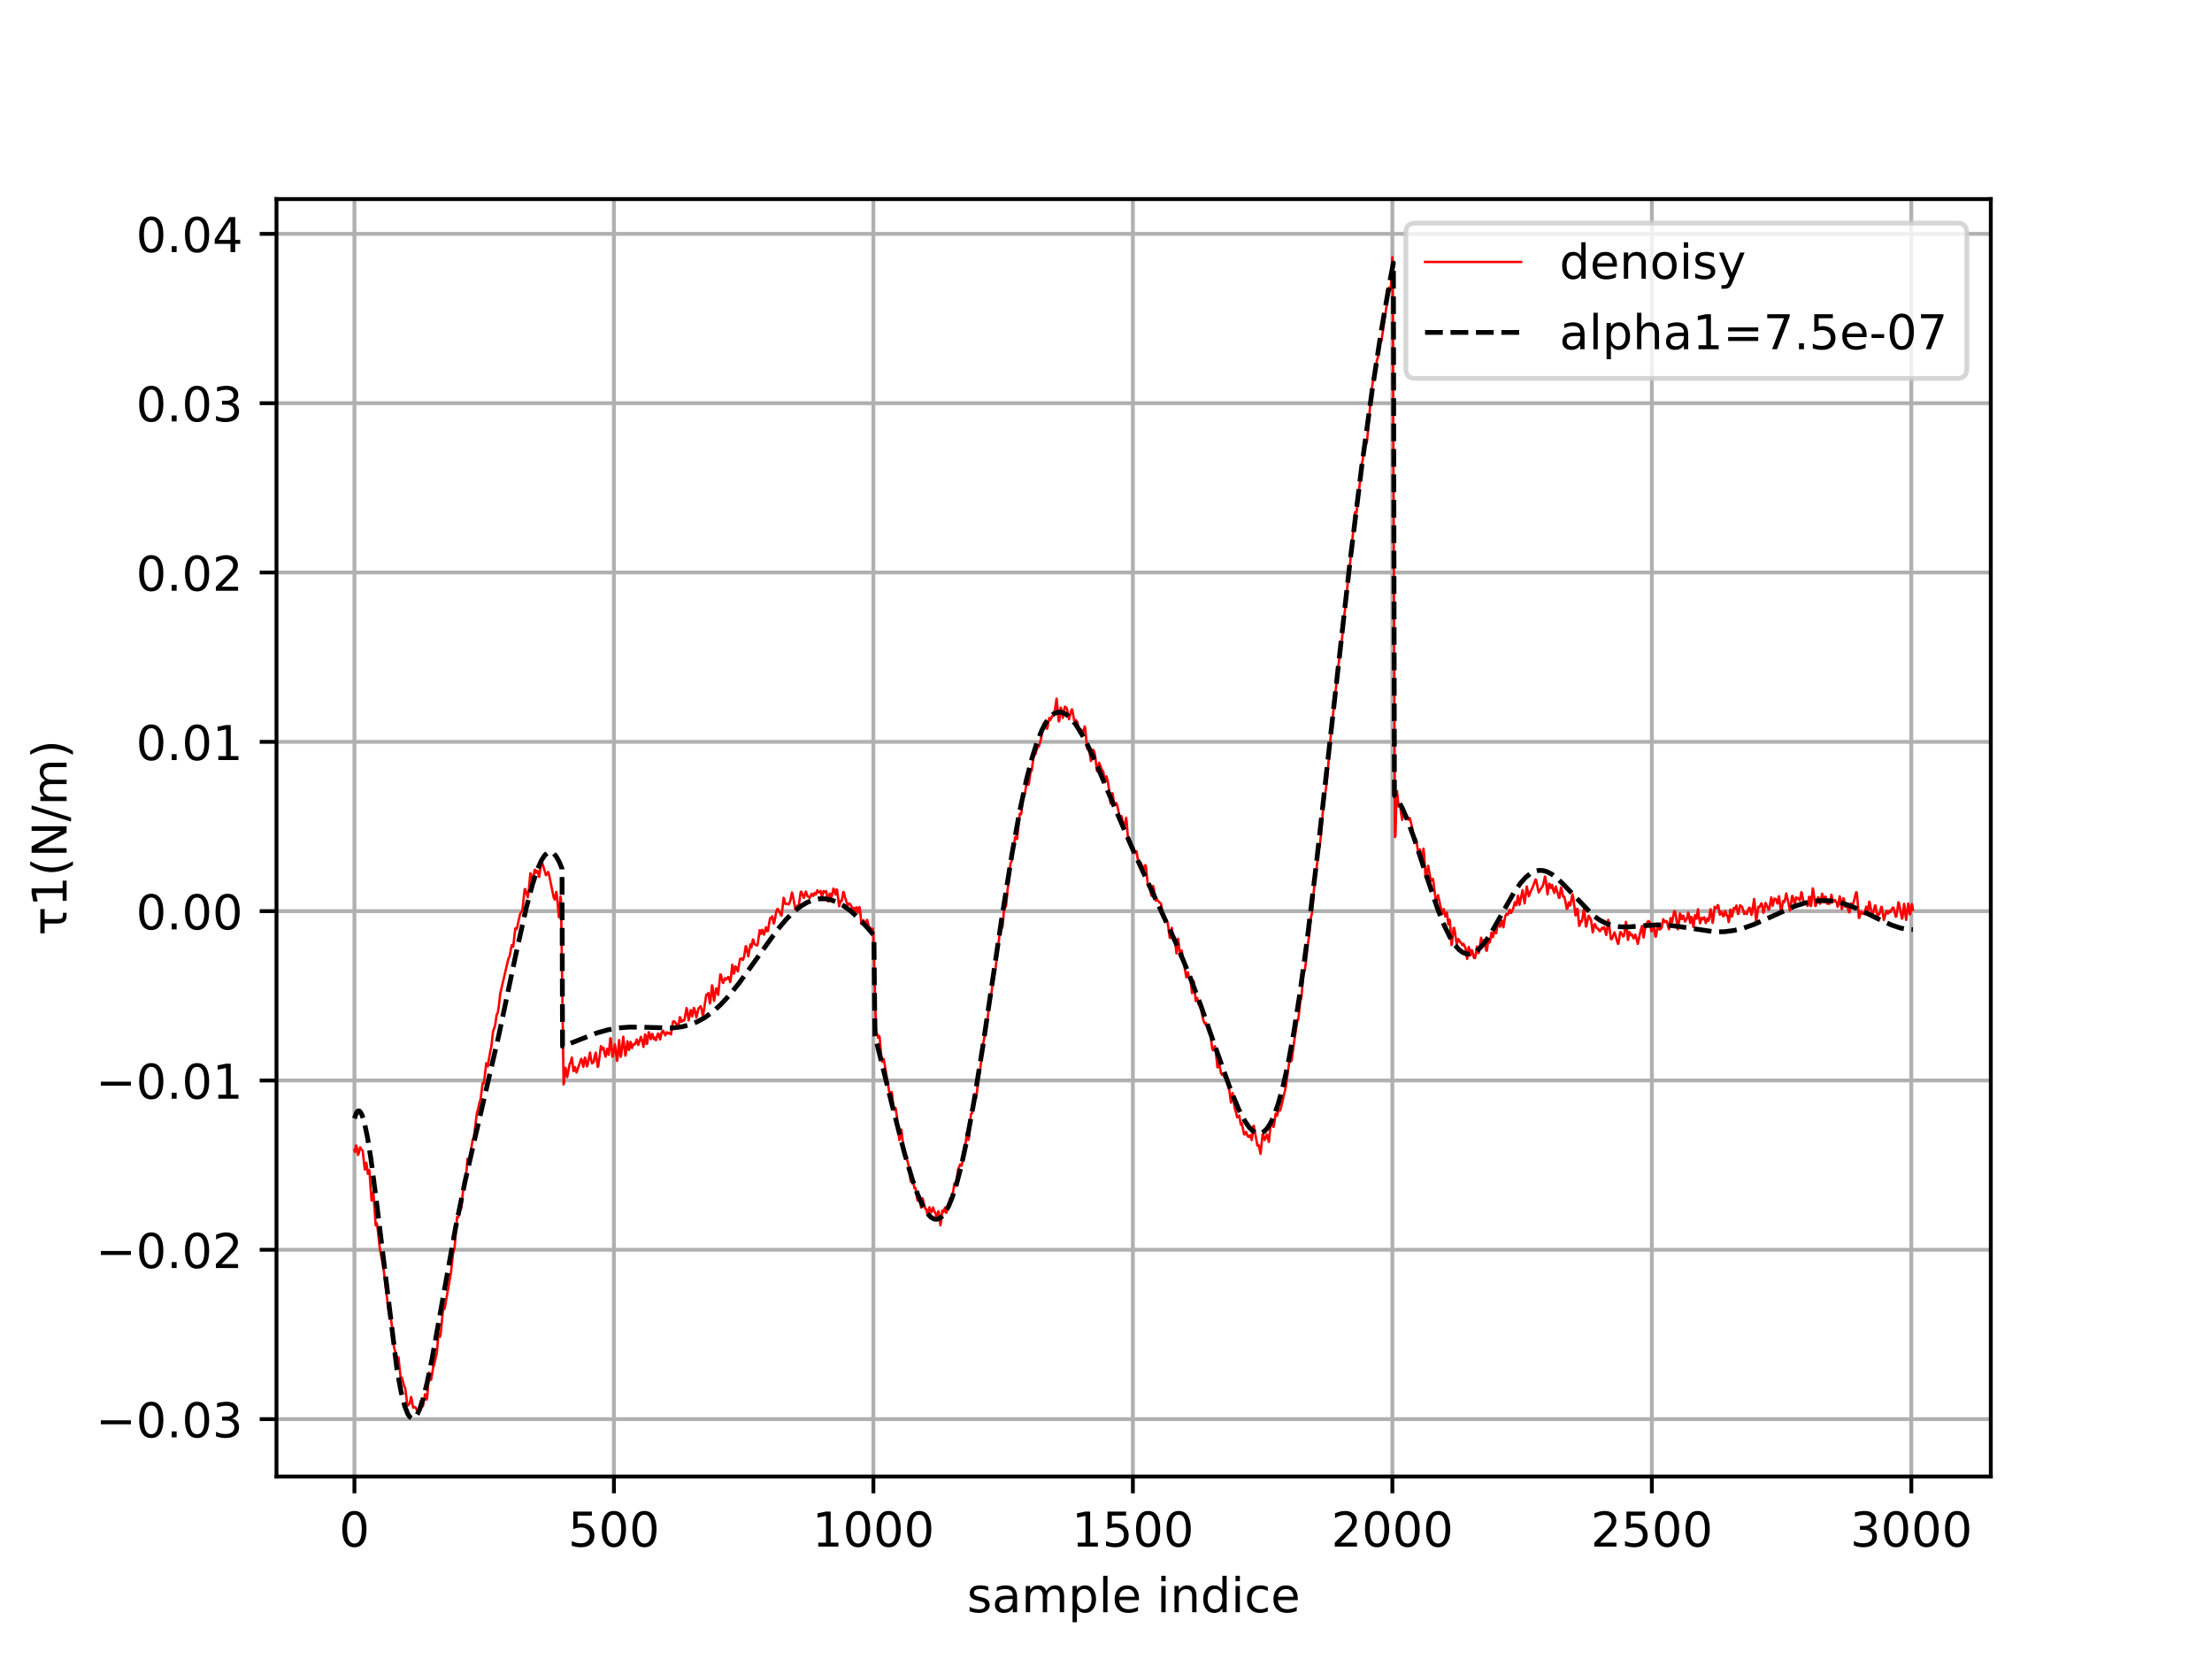 <?xml version="1.0" encoding="utf-8" standalone="no"?>
<!DOCTYPE svg PUBLIC "-//W3C//DTD SVG 1.1//EN"
  "http://www.w3.org/Graphics/SVG/1.1/DTD/svg11.dtd">
<!-- Created with matplotlib (https://matplotlib.org/) -->
<svg height="345.6pt" version="1.1" viewBox="0 0 460.8 345.6" width="460.8pt" xmlns="http://www.w3.org/2000/svg" xmlns:xlink="http://www.w3.org/1999/xlink">
 <defs>
  <style type="text/css">*{stroke-linecap:butt;stroke-linejoin:round;}</style>
 </defs>
 <g id="figure_1">
  <g id="patch_1">
   <path d="M 0 345.6 
L 460.8 345.6 
L 460.8 0 
L 0 0 
z
" style="fill:#ffffff;"/>
  </g>
  <g id="axes_1">
   <g id="patch_2">
    <path d="M 57.6 307.584 
L 414.72 307.584 
L 414.72 41.472 
L 57.6 41.472 
z
" style="fill:#ffffff;"/>
   </g>
   <g id="matplotlib.axis_1">
    <g id="xtick_1">
     <g id="line2d_1">
      <path clip-path="url(#p88f51f9366)" d="M 73.833 307.584 
L 73.833 41.472 
" style="fill:none;stroke:#b0b0b0;stroke-linecap:square;stroke-width:0.8;"/>
     </g>
     <g id="line2d_2">
      <defs>
       <path d="M 0 0 
L 0 3.5 
" id="m9a16f9b256" style="stroke:#000000;stroke-width:0.8;"/>
      </defs>
      <g>
       <use style="stroke:#000000;stroke-width:0.8;" x="73.833" xlink:href="#m9a16f9b256" y="307.584"/>
      </g>
     </g>
     <g id="text_1">
      <!-- 0 -->
      <g transform="translate(70.651 322.182)scale(0.1 -0.1)">
       <defs>
        <path d="M 31.781 66.406 
Q 24.172 66.406 20.328 58.906 
Q 16.5 51.422 16.5 36.375 
Q 16.5 21.391 20.328 13.891 
Q 24.172 6.391 31.781 6.391 
Q 39.453 6.391 43.281 13.891 
Q 47.125 21.391 47.125 36.375 
Q 47.125 51.422 43.281 58.906 
Q 39.453 66.406 31.781 66.406 
z
M 31.781 74.219 
Q 44.047 74.219 50.516 64.516 
Q 56.984 54.828 56.984 36.375 
Q 56.984 17.969 50.516 8.266 
Q 44.047 -1.422 31.781 -1.422 
Q 19.531 -1.422 13.062 8.266 
Q 6.594 17.969 6.594 36.375 
Q 6.594 54.828 13.062 64.516 
Q 19.531 74.219 31.781 74.219 
z
" id="DejaVuSans-48"/>
       </defs>
       <use xlink:href="#DejaVuSans-48"/>
      </g>
     </g>
    </g>
    <g id="xtick_2">
     <g id="line2d_3">
      <path clip-path="url(#p88f51f9366)" d="M 127.888 307.584 
L 127.888 41.472 
" style="fill:none;stroke:#b0b0b0;stroke-linecap:square;stroke-width:0.8;"/>
     </g>
     <g id="line2d_4">
      <g>
       <use style="stroke:#000000;stroke-width:0.8;" x="127.888" xlink:href="#m9a16f9b256" y="307.584"/>
      </g>
     </g>
     <g id="text_2">
      <!-- 500 -->
      <g transform="translate(118.344 322.182)scale(0.1 -0.1)">
       <defs>
        <path d="M 10.797 72.906 
L 49.516 72.906 
L 49.516 64.594 
L 19.828 64.594 
L 19.828 46.734 
Q 21.969 47.469 24.109 47.828 
Q 26.266 48.188 28.422 48.188 
Q 40.625 48.188 47.75 41.5 
Q 54.891 34.812 54.891 23.391 
Q 54.891 11.625 47.562 5.094 
Q 40.234 -1.422 26.906 -1.422 
Q 22.312 -1.422 17.547 -0.641 
Q 12.797 0.141 7.719 1.703 
L 7.719 11.625 
Q 12.109 9.234 16.797 8.062 
Q 21.484 6.891 26.703 6.891 
Q 35.156 6.891 40.078 11.328 
Q 45.016 15.766 45.016 23.391 
Q 45.016 31 40.078 35.438 
Q 35.156 39.891 26.703 39.891 
Q 22.75 39.891 18.812 39.016 
Q 14.891 38.141 10.797 36.281 
z
" id="DejaVuSans-53"/>
       </defs>
       <use xlink:href="#DejaVuSans-53"/>
       <use x="63.623" xlink:href="#DejaVuSans-48"/>
       <use x="127.246" xlink:href="#DejaVuSans-48"/>
      </g>
     </g>
    </g>
    <g id="xtick_3">
     <g id="line2d_5">
      <path clip-path="url(#p88f51f9366)" d="M 181.943 307.584 
L 181.943 41.472 
" style="fill:none;stroke:#b0b0b0;stroke-linecap:square;stroke-width:0.8;"/>
     </g>
     <g id="line2d_6">
      <g>
       <use style="stroke:#000000;stroke-width:0.8;" x="181.943" xlink:href="#m9a16f9b256" y="307.584"/>
      </g>
     </g>
     <g id="text_3">
      <!-- 1000 -->
      <g transform="translate(169.218 322.182)scale(0.1 -0.1)">
       <defs>
        <path d="M 12.406 8.297 
L 28.516 8.297 
L 28.516 63.922 
L 10.984 60.406 
L 10.984 69.391 
L 28.422 72.906 
L 38.281 72.906 
L 38.281 8.297 
L 54.391 8.297 
L 54.391 0 
L 12.406 0 
z
" id="DejaVuSans-49"/>
       </defs>
       <use xlink:href="#DejaVuSans-49"/>
       <use x="63.623" xlink:href="#DejaVuSans-48"/>
       <use x="127.246" xlink:href="#DejaVuSans-48"/>
       <use x="190.869" xlink:href="#DejaVuSans-48"/>
      </g>
     </g>
    </g>
    <g id="xtick_4">
     <g id="line2d_7">
      <path clip-path="url(#p88f51f9366)" d="M 235.998 307.584 
L 235.998 41.472 
" style="fill:none;stroke:#b0b0b0;stroke-linecap:square;stroke-width:0.8;"/>
     </g>
     <g id="line2d_8">
      <g>
       <use style="stroke:#000000;stroke-width:0.8;" x="235.998" xlink:href="#m9a16f9b256" y="307.584"/>
      </g>
     </g>
     <g id="text_4">
      <!-- 1500 -->
      <g transform="translate(223.273 322.182)scale(0.1 -0.1)">
       <use xlink:href="#DejaVuSans-49"/>
       <use x="63.623" xlink:href="#DejaVuSans-53"/>
       <use x="127.246" xlink:href="#DejaVuSans-48"/>
       <use x="190.869" xlink:href="#DejaVuSans-48"/>
      </g>
     </g>
    </g>
    <g id="xtick_5">
     <g id="line2d_9">
      <path clip-path="url(#p88f51f9366)" d="M 290.053 307.584 
L 290.053 41.472 
" style="fill:none;stroke:#b0b0b0;stroke-linecap:square;stroke-width:0.8;"/>
     </g>
     <g id="line2d_10">
      <g>
       <use style="stroke:#000000;stroke-width:0.8;" x="290.053" xlink:href="#m9a16f9b256" y="307.584"/>
      </g>
     </g>
     <g id="text_5">
      <!-- 2000 -->
      <g transform="translate(277.328 322.182)scale(0.1 -0.1)">
       <defs>
        <path d="M 19.188 8.297 
L 53.609 8.297 
L 53.609 0 
L 7.328 0 
L 7.328 8.297 
Q 12.938 14.109 22.625 23.891 
Q 32.328 33.688 34.812 36.531 
Q 39.547 41.844 41.422 45.531 
Q 43.312 49.219 43.312 52.781 
Q 43.312 58.594 39.234 62.25 
Q 35.156 65.922 28.609 65.922 
Q 23.969 65.922 18.812 64.312 
Q 13.672 62.703 7.812 59.422 
L 7.812 69.391 
Q 13.766 71.781 18.938 73 
Q 24.125 74.219 28.422 74.219 
Q 39.75 74.219 46.484 68.547 
Q 53.219 62.891 53.219 53.422 
Q 53.219 48.922 51.531 44.891 
Q 49.859 40.875 45.406 35.406 
Q 44.188 33.984 37.641 27.219 
Q 31.109 20.453 19.188 8.297 
z
" id="DejaVuSans-50"/>
       </defs>
       <use xlink:href="#DejaVuSans-50"/>
       <use x="63.623" xlink:href="#DejaVuSans-48"/>
       <use x="127.246" xlink:href="#DejaVuSans-48"/>
       <use x="190.869" xlink:href="#DejaVuSans-48"/>
      </g>
     </g>
    </g>
    <g id="xtick_6">
     <g id="line2d_11">
      <path clip-path="url(#p88f51f9366)" d="M 344.108 307.584 
L 344.108 41.472 
" style="fill:none;stroke:#b0b0b0;stroke-linecap:square;stroke-width:0.8;"/>
     </g>
     <g id="line2d_12">
      <g>
       <use style="stroke:#000000;stroke-width:0.8;" x="344.108" xlink:href="#m9a16f9b256" y="307.584"/>
      </g>
     </g>
     <g id="text_6">
      <!-- 2500 -->
      <g transform="translate(331.383 322.182)scale(0.1 -0.1)">
       <use xlink:href="#DejaVuSans-50"/>
       <use x="63.623" xlink:href="#DejaVuSans-53"/>
       <use x="127.246" xlink:href="#DejaVuSans-48"/>
       <use x="190.869" xlink:href="#DejaVuSans-48"/>
      </g>
     </g>
    </g>
    <g id="xtick_7">
     <g id="line2d_13">
      <path clip-path="url(#p88f51f9366)" d="M 398.163 307.584 
L 398.163 41.472 
" style="fill:none;stroke:#b0b0b0;stroke-linecap:square;stroke-width:0.8;"/>
     </g>
     <g id="line2d_14">
      <g>
       <use style="stroke:#000000;stroke-width:0.8;" x="398.163" xlink:href="#m9a16f9b256" y="307.584"/>
      </g>
     </g>
     <g id="text_7">
      <!-- 3000 -->
      <g transform="translate(385.438 322.182)scale(0.1 -0.1)">
       <defs>
        <path d="M 40.578 39.312 
Q 47.656 37.797 51.625 33 
Q 55.609 28.219 55.609 21.188 
Q 55.609 10.406 48.188 4.484 
Q 40.766 -1.422 27.094 -1.422 
Q 22.516 -1.422 17.656 -0.516 
Q 12.797 0.391 7.625 2.203 
L 7.625 11.719 
Q 11.719 9.328 16.594 8.109 
Q 21.484 6.891 26.812 6.891 
Q 36.078 6.891 40.938 10.547 
Q 45.797 14.203 45.797 21.188 
Q 45.797 27.641 41.281 31.266 
Q 36.766 34.906 28.719 34.906 
L 20.219 34.906 
L 20.219 43.016 
L 29.109 43.016 
Q 36.375 43.016 40.234 45.922 
Q 44.094 48.828 44.094 54.297 
Q 44.094 59.906 40.109 62.906 
Q 36.141 65.922 28.719 65.922 
Q 24.656 65.922 20.016 65.031 
Q 15.375 64.156 9.812 62.312 
L 9.812 71.094 
Q 15.438 72.656 20.344 73.438 
Q 25.25 74.219 29.594 74.219 
Q 40.828 74.219 47.359 69.109 
Q 53.906 64.016 53.906 55.328 
Q 53.906 49.266 50.438 45.094 
Q 46.969 40.922 40.578 39.312 
z
" id="DejaVuSans-51"/>
       </defs>
       <use xlink:href="#DejaVuSans-51"/>
       <use x="63.623" xlink:href="#DejaVuSans-48"/>
       <use x="127.246" xlink:href="#DejaVuSans-48"/>
       <use x="190.869" xlink:href="#DejaVuSans-48"/>
      </g>
     </g>
    </g>
    <g id="text_8">
     <!-- sample indice -->
     <g transform="translate(201.445 335.861)scale(0.1 -0.1)">
      <defs>
       <path d="M 44.281 53.078 
L 44.281 44.578 
Q 40.484 46.531 36.375 47.5 
Q 32.281 48.484 27.875 48.484 
Q 21.188 48.484 17.844 46.438 
Q 14.5 44.391 14.5 40.281 
Q 14.5 37.156 16.891 35.375 
Q 19.281 33.594 26.516 31.984 
L 29.594 31.297 
Q 39.156 29.25 43.188 25.516 
Q 47.219 21.781 47.219 15.094 
Q 47.219 7.469 41.188 3.016 
Q 35.156 -1.422 24.609 -1.422 
Q 20.219 -1.422 15.453 -0.562 
Q 10.688 0.297 5.422 2 
L 5.422 11.281 
Q 10.406 8.688 15.234 7.391 
Q 20.062 6.109 24.812 6.109 
Q 31.156 6.109 34.562 8.281 
Q 37.984 10.453 37.984 14.406 
Q 37.984 18.062 35.516 20.016 
Q 33.062 21.969 24.703 23.781 
L 21.578 24.516 
Q 13.234 26.266 9.516 29.906 
Q 5.812 33.547 5.812 39.891 
Q 5.812 47.609 11.281 51.797 
Q 16.75 56 26.812 56 
Q 31.781 56 36.172 55.266 
Q 40.578 54.547 44.281 53.078 
z
" id="DejaVuSans-115"/>
       <path d="M 34.281 27.484 
Q 23.391 27.484 19.188 25 
Q 14.984 22.516 14.984 16.5 
Q 14.984 11.719 18.141 8.906 
Q 21.297 6.109 26.703 6.109 
Q 34.188 6.109 38.703 11.406 
Q 43.219 16.703 43.219 25.484 
L 43.219 27.484 
z
M 52.203 31.203 
L 52.203 0 
L 43.219 0 
L 43.219 8.297 
Q 40.141 3.328 35.547 0.953 
Q 30.953 -1.422 24.312 -1.422 
Q 15.922 -1.422 10.953 3.297 
Q 6 8.016 6 15.922 
Q 6 25.141 12.172 29.828 
Q 18.359 34.516 30.609 34.516 
L 43.219 34.516 
L 43.219 35.406 
Q 43.219 41.609 39.141 45 
Q 35.062 48.391 27.688 48.391 
Q 23 48.391 18.547 47.266 
Q 14.109 46.141 10.016 43.891 
L 10.016 52.203 
Q 14.938 54.109 19.578 55.047 
Q 24.219 56 28.609 56 
Q 40.484 56 46.344 49.844 
Q 52.203 43.703 52.203 31.203 
z
" id="DejaVuSans-97"/>
       <path d="M 52 44.188 
Q 55.375 50.25 60.062 53.125 
Q 64.75 56 71.094 56 
Q 79.641 56 84.281 50.016 
Q 88.922 44.047 88.922 33.016 
L 88.922 0 
L 79.891 0 
L 79.891 32.719 
Q 79.891 40.578 77.094 44.375 
Q 74.312 48.188 68.609 48.188 
Q 61.625 48.188 57.562 43.547 
Q 53.516 38.922 53.516 30.906 
L 53.516 0 
L 44.484 0 
L 44.484 32.719 
Q 44.484 40.625 41.703 44.406 
Q 38.922 48.188 33.109 48.188 
Q 26.219 48.188 22.156 43.531 
Q 18.109 38.875 18.109 30.906 
L 18.109 0 
L 9.078 0 
L 9.078 54.688 
L 18.109 54.688 
L 18.109 46.188 
Q 21.188 51.219 25.484 53.609 
Q 29.781 56 35.688 56 
Q 41.656 56 45.828 52.969 
Q 50 49.953 52 44.188 
z
" id="DejaVuSans-109"/>
       <path d="M 18.109 8.203 
L 18.109 -20.797 
L 9.078 -20.797 
L 9.078 54.688 
L 18.109 54.688 
L 18.109 46.391 
Q 20.953 51.266 25.266 53.625 
Q 29.594 56 35.594 56 
Q 45.562 56 51.781 48.094 
Q 58.016 40.188 58.016 27.297 
Q 58.016 14.406 51.781 6.484 
Q 45.562 -1.422 35.594 -1.422 
Q 29.594 -1.422 25.266 0.953 
Q 20.953 3.328 18.109 8.203 
z
M 48.688 27.297 
Q 48.688 37.203 44.609 42.844 
Q 40.531 48.484 33.406 48.484 
Q 26.266 48.484 22.188 42.844 
Q 18.109 37.203 18.109 27.297 
Q 18.109 17.391 22.188 11.75 
Q 26.266 6.109 33.406 6.109 
Q 40.531 6.109 44.609 11.75 
Q 48.688 17.391 48.688 27.297 
z
" id="DejaVuSans-112"/>
       <path d="M 9.422 75.984 
L 18.406 75.984 
L 18.406 0 
L 9.422 0 
z
" id="DejaVuSans-108"/>
       <path d="M 56.203 29.594 
L 56.203 25.203 
L 14.891 25.203 
Q 15.484 15.922 20.484 11.062 
Q 25.484 6.203 34.422 6.203 
Q 39.594 6.203 44.453 7.469 
Q 49.312 8.734 54.109 11.281 
L 54.109 2.781 
Q 49.266 0.734 44.188 -0.344 
Q 39.109 -1.422 33.891 -1.422 
Q 20.797 -1.422 13.156 6.188 
Q 5.516 13.812 5.516 26.812 
Q 5.516 40.234 12.766 48.109 
Q 20.016 56 32.328 56 
Q 43.359 56 49.781 48.891 
Q 56.203 41.797 56.203 29.594 
z
M 47.219 32.234 
Q 47.125 39.594 43.094 43.984 
Q 39.062 48.391 32.422 48.391 
Q 24.906 48.391 20.391 44.141 
Q 15.875 39.891 15.188 32.172 
z
" id="DejaVuSans-101"/>
       <path id="DejaVuSans-32"/>
       <path d="M 9.422 54.688 
L 18.406 54.688 
L 18.406 0 
L 9.422 0 
z
M 9.422 75.984 
L 18.406 75.984 
L 18.406 64.594 
L 9.422 64.594 
z
" id="DejaVuSans-105"/>
       <path d="M 54.891 33.016 
L 54.891 0 
L 45.906 0 
L 45.906 32.719 
Q 45.906 40.484 42.875 44.328 
Q 39.844 48.188 33.797 48.188 
Q 26.516 48.188 22.312 43.547 
Q 18.109 38.922 18.109 30.906 
L 18.109 0 
L 9.078 0 
L 9.078 54.688 
L 18.109 54.688 
L 18.109 46.188 
Q 21.344 51.125 25.703 53.562 
Q 30.078 56 35.797 56 
Q 45.219 56 50.047 50.172 
Q 54.891 44.344 54.891 33.016 
z
" id="DejaVuSans-110"/>
       <path d="M 45.406 46.391 
L 45.406 75.984 
L 54.391 75.984 
L 54.391 0 
L 45.406 0 
L 45.406 8.203 
Q 42.578 3.328 38.25 0.953 
Q 33.938 -1.422 27.875 -1.422 
Q 17.969 -1.422 11.734 6.484 
Q 5.516 14.406 5.516 27.297 
Q 5.516 40.188 11.734 48.094 
Q 17.969 56 27.875 56 
Q 33.938 56 38.25 53.625 
Q 42.578 51.266 45.406 46.391 
z
M 14.797 27.297 
Q 14.797 17.391 18.875 11.75 
Q 22.953 6.109 30.078 6.109 
Q 37.203 6.109 41.297 11.75 
Q 45.406 17.391 45.406 27.297 
Q 45.406 37.203 41.297 42.844 
Q 37.203 48.484 30.078 48.484 
Q 22.953 48.484 18.875 42.844 
Q 14.797 37.203 14.797 27.297 
z
" id="DejaVuSans-100"/>
       <path d="M 48.781 52.594 
L 48.781 44.188 
Q 44.969 46.297 41.141 47.344 
Q 37.312 48.391 33.406 48.391 
Q 24.656 48.391 19.812 42.844 
Q 14.984 37.312 14.984 27.297 
Q 14.984 17.281 19.812 11.734 
Q 24.656 6.203 33.406 6.203 
Q 37.312 6.203 41.141 7.25 
Q 44.969 8.297 48.781 10.406 
L 48.781 2.094 
Q 45.016 0.344 40.984 -0.531 
Q 36.969 -1.422 32.422 -1.422 
Q 20.062 -1.422 12.781 6.344 
Q 5.516 14.109 5.516 27.297 
Q 5.516 40.672 12.859 48.328 
Q 20.219 56 33.016 56 
Q 37.156 56 41.109 55.141 
Q 45.062 54.297 48.781 52.594 
z
" id="DejaVuSans-99"/>
      </defs>
      <use xlink:href="#DejaVuSans-115"/>
      <use x="52.1" xlink:href="#DejaVuSans-97"/>
      <use x="113.379" xlink:href="#DejaVuSans-109"/>
      <use x="210.791" xlink:href="#DejaVuSans-112"/>
      <use x="274.268" xlink:href="#DejaVuSans-108"/>
      <use x="302.051" xlink:href="#DejaVuSans-101"/>
      <use x="363.574" xlink:href="#DejaVuSans-32"/>
      <use x="395.361" xlink:href="#DejaVuSans-105"/>
      <use x="423.145" xlink:href="#DejaVuSans-110"/>
      <use x="486.523" xlink:href="#DejaVuSans-100"/>
      <use x="550" xlink:href="#DejaVuSans-105"/>
      <use x="577.783" xlink:href="#DejaVuSans-99"/>
      <use x="632.764" xlink:href="#DejaVuSans-101"/>
     </g>
    </g>
   </g>
   <g id="matplotlib.axis_2">
    <g id="ytick_1">
     <g id="line2d_15">
      <path clip-path="url(#p88f51f9366)" d="M 57.6 295.627 
L 414.72 295.627 
" style="fill:none;stroke:#b0b0b0;stroke-linecap:square;stroke-width:0.8;"/>
     </g>
     <g id="line2d_16">
      <defs>
       <path d="M 0 0 
L -3.5 0 
" id="m83b2ebccf1" style="stroke:#000000;stroke-width:0.8;"/>
      </defs>
      <g>
       <use style="stroke:#000000;stroke-width:0.8;" x="57.6" xlink:href="#m83b2ebccf1" y="295.627"/>
      </g>
     </g>
     <g id="text_9">
      <!-- −0.03 -->
      <g transform="translate(19.955 299.426)scale(0.1 -0.1)">
       <defs>
        <path d="M 10.594 35.5 
L 73.188 35.5 
L 73.188 27.203 
L 10.594 27.203 
z
" id="DejaVuSans-8722"/>
        <path d="M 10.688 12.406 
L 21 12.406 
L 21 0 
L 10.688 0 
z
" id="DejaVuSans-46"/>
       </defs>
       <use xlink:href="#DejaVuSans-8722"/>
       <use x="83.789" xlink:href="#DejaVuSans-48"/>
       <use x="147.412" xlink:href="#DejaVuSans-46"/>
       <use x="179.199" xlink:href="#DejaVuSans-48"/>
       <use x="242.822" xlink:href="#DejaVuSans-51"/>
      </g>
     </g>
    </g>
    <g id="ytick_2">
     <g id="line2d_17">
      <path clip-path="url(#p88f51f9366)" d="M 57.6 260.354 
L 414.72 260.354 
" style="fill:none;stroke:#b0b0b0;stroke-linecap:square;stroke-width:0.8;"/>
     </g>
     <g id="line2d_18">
      <g>
       <use style="stroke:#000000;stroke-width:0.8;" x="57.6" xlink:href="#m83b2ebccf1" y="260.354"/>
      </g>
     </g>
     <g id="text_10">
      <!-- −0.02 -->
      <g transform="translate(19.955 264.154)scale(0.1 -0.1)">
       <use xlink:href="#DejaVuSans-8722"/>
       <use x="83.789" xlink:href="#DejaVuSans-48"/>
       <use x="147.412" xlink:href="#DejaVuSans-46"/>
       <use x="179.199" xlink:href="#DejaVuSans-48"/>
       <use x="242.822" xlink:href="#DejaVuSans-50"/>
      </g>
     </g>
    </g>
    <g id="ytick_3">
     <g id="line2d_19">
      <path clip-path="url(#p88f51f9366)" d="M 57.6 225.081 
L 414.72 225.081 
" style="fill:none;stroke:#b0b0b0;stroke-linecap:square;stroke-width:0.8;"/>
     </g>
     <g id="line2d_20">
      <g>
       <use style="stroke:#000000;stroke-width:0.8;" x="57.6" xlink:href="#m83b2ebccf1" y="225.081"/>
      </g>
     </g>
     <g id="text_11">
      <!-- −0.01 -->
      <g transform="translate(19.955 228.881)scale(0.1 -0.1)">
       <use xlink:href="#DejaVuSans-8722"/>
       <use x="83.789" xlink:href="#DejaVuSans-48"/>
       <use x="147.412" xlink:href="#DejaVuSans-46"/>
       <use x="179.199" xlink:href="#DejaVuSans-48"/>
       <use x="242.822" xlink:href="#DejaVuSans-49"/>
      </g>
     </g>
    </g>
    <g id="ytick_4">
     <g id="line2d_21">
      <path clip-path="url(#p88f51f9366)" d="M 57.6 189.809 
L 414.72 189.809 
" style="fill:none;stroke:#b0b0b0;stroke-linecap:square;stroke-width:0.8;"/>
     </g>
     <g id="line2d_22">
      <g>
       <use style="stroke:#000000;stroke-width:0.8;" x="57.6" xlink:href="#m83b2ebccf1" y="189.809"/>
      </g>
     </g>
     <g id="text_12">
      <!-- 0.00 -->
      <g transform="translate(28.334 193.608)scale(0.1 -0.1)">
       <use xlink:href="#DejaVuSans-48"/>
       <use x="63.623" xlink:href="#DejaVuSans-46"/>
       <use x="95.41" xlink:href="#DejaVuSans-48"/>
       <use x="159.033" xlink:href="#DejaVuSans-48"/>
      </g>
     </g>
    </g>
    <g id="ytick_5">
     <g id="line2d_23">
      <path clip-path="url(#p88f51f9366)" d="M 57.6 154.536 
L 414.72 154.536 
" style="fill:none;stroke:#b0b0b0;stroke-linecap:square;stroke-width:0.8;"/>
     </g>
     <g id="line2d_24">
      <g>
       <use style="stroke:#000000;stroke-width:0.8;" x="57.6" xlink:href="#m83b2ebccf1" y="154.536"/>
      </g>
     </g>
     <g id="text_13">
      <!-- 0.01 -->
      <g transform="translate(28.334 158.335)scale(0.1 -0.1)">
       <use xlink:href="#DejaVuSans-48"/>
       <use x="63.623" xlink:href="#DejaVuSans-46"/>
       <use x="95.41" xlink:href="#DejaVuSans-48"/>
       <use x="159.033" xlink:href="#DejaVuSans-49"/>
      </g>
     </g>
    </g>
    <g id="ytick_6">
     <g id="line2d_25">
      <path clip-path="url(#p88f51f9366)" d="M 57.6 119.263 
L 414.72 119.263 
" style="fill:none;stroke:#b0b0b0;stroke-linecap:square;stroke-width:0.8;"/>
     </g>
     <g id="line2d_26">
      <g>
       <use style="stroke:#000000;stroke-width:0.8;" x="57.6" xlink:href="#m83b2ebccf1" y="119.263"/>
      </g>
     </g>
     <g id="text_14">
      <!-- 0.02 -->
      <g transform="translate(28.334 123.062)scale(0.1 -0.1)">
       <use xlink:href="#DejaVuSans-48"/>
       <use x="63.623" xlink:href="#DejaVuSans-46"/>
       <use x="95.41" xlink:href="#DejaVuSans-48"/>
       <use x="159.033" xlink:href="#DejaVuSans-50"/>
      </g>
     </g>
    </g>
    <g id="ytick_7">
     <g id="line2d_27">
      <path clip-path="url(#p88f51f9366)" d="M 57.6 83.99 
L 414.72 83.99 
" style="fill:none;stroke:#b0b0b0;stroke-linecap:square;stroke-width:0.8;"/>
     </g>
     <g id="line2d_28">
      <g>
       <use style="stroke:#000000;stroke-width:0.8;" x="57.6" xlink:href="#m83b2ebccf1" y="83.99"/>
      </g>
     </g>
     <g id="text_15">
      <!-- 0.03 -->
      <g transform="translate(28.334 87.789)scale(0.1 -0.1)">
       <use xlink:href="#DejaVuSans-48"/>
       <use x="63.623" xlink:href="#DejaVuSans-46"/>
       <use x="95.41" xlink:href="#DejaVuSans-48"/>
       <use x="159.033" xlink:href="#DejaVuSans-51"/>
      </g>
     </g>
    </g>
    <g id="ytick_8">
     <g id="line2d_29">
      <path clip-path="url(#p88f51f9366)" d="M 57.6 48.717 
L 414.72 48.717 
" style="fill:none;stroke:#b0b0b0;stroke-linecap:square;stroke-width:0.8;"/>
     </g>
     <g id="line2d_30">
      <g>
       <use style="stroke:#000000;stroke-width:0.8;" x="57.6" xlink:href="#m83b2ebccf1" y="48.717"/>
      </g>
     </g>
     <g id="text_16">
      <!-- 0.04 -->
      <g transform="translate(28.334 52.516)scale(0.1 -0.1)">
       <defs>
        <path d="M 37.797 64.312 
L 12.891 25.391 
L 37.797 25.391 
z
M 35.203 72.906 
L 47.609 72.906 
L 47.609 25.391 
L 58.016 25.391 
L 58.016 17.188 
L 47.609 17.188 
L 47.609 0 
L 37.797 0 
L 37.797 17.188 
L 4.891 17.188 
L 4.891 26.703 
z
" id="DejaVuSans-52"/>
       </defs>
       <use xlink:href="#DejaVuSans-48"/>
       <use x="63.623" xlink:href="#DejaVuSans-46"/>
       <use x="95.41" xlink:href="#DejaVuSans-48"/>
       <use x="159.033" xlink:href="#DejaVuSans-52"/>
      </g>
     </g>
    </g>
    <g id="text_17">
     <!-- τ1(N/m) -->
     <g transform="translate(13.875 194.916)rotate(-90)scale(0.1 -0.1)">
      <defs>
       <path d="M 36.234 9.969 
Q 37.984 7.625 43.266 7.625 
L 47.609 7.625 
L 47.609 0 
L 42.188 0 
Q 33.406 0 29.391 4.688 
Q 25.391 9.469 25.391 19.828 
L 25.391 45.703 
L 4.891 45.703 
L 4.891 54.688 
L 55.328 54.688 
L 55.328 45.703 
L 34.578 45.703 
L 34.578 19.281 
Q 34.578 12.203 36.234 9.969 
z
" id="DejaVuSans-964"/>
       <path d="M 31 75.875 
Q 24.469 64.656 21.281 53.656 
Q 18.109 42.672 18.109 31.391 
Q 18.109 20.125 21.312 9.062 
Q 24.516 -2 31 -13.188 
L 23.188 -13.188 
Q 15.875 -1.703 12.234 9.375 
Q 8.594 20.453 8.594 31.391 
Q 8.594 42.281 12.203 53.312 
Q 15.828 64.359 23.188 75.875 
z
" id="DejaVuSans-40"/>
       <path d="M 9.812 72.906 
L 23.094 72.906 
L 55.422 11.922 
L 55.422 72.906 
L 64.984 72.906 
L 64.984 0 
L 51.703 0 
L 19.391 60.984 
L 19.391 0 
L 9.812 0 
z
" id="DejaVuSans-78"/>
       <path d="M 25.391 72.906 
L 33.688 72.906 
L 8.297 -9.281 
L 0 -9.281 
z
" id="DejaVuSans-47"/>
       <path d="M 8.016 75.875 
L 15.828 75.875 
Q 23.141 64.359 26.781 53.312 
Q 30.422 42.281 30.422 31.391 
Q 30.422 20.453 26.781 9.375 
Q 23.141 -1.703 15.828 -13.188 
L 8.016 -13.188 
Q 14.5 -2 17.703 9.062 
Q 20.906 20.125 20.906 31.391 
Q 20.906 42.672 17.703 53.656 
Q 14.5 64.656 8.016 75.875 
z
" id="DejaVuSans-41"/>
      </defs>
      <use xlink:href="#DejaVuSans-964"/>
      <use x="60.205" xlink:href="#DejaVuSans-49"/>
      <use x="123.828" xlink:href="#DejaVuSans-40"/>
      <use x="162.842" xlink:href="#DejaVuSans-78"/>
      <use x="237.646" xlink:href="#DejaVuSans-47"/>
      <use x="271.338" xlink:href="#DejaVuSans-109"/>
      <use x="368.75" xlink:href="#DejaVuSans-41"/>
     </g>
    </g>
   </g>
   <g id="line2d_31">
    <path clip-path="url(#p88f51f9366)" d="M 73.833 239.553 
L 73.941 239.989 
L 74.157 238.617 
L 74.265 238.77 
L 74.589 240.59 
L 74.698 240.372 
L 75.022 238.998 
L 75.562 239.819 
L 75.995 243.648 
L 76.319 242.225 
L 76.644 244.544 
L 76.86 243.734 
L 76.968 243.901 
L 77.184 247.199 
L 77.4 250.114 
L 77.508 249.809 
L 77.725 248.396 
L 77.833 249.076 
L 78.265 255.252 
L 78.481 254.824 
L 78.59 255.325 
L 79.13 260.11 
L 79.887 264.18 
L 80.968 273.299 
L 81.184 274.139 
L 81.4 274.431 
L 81.617 276.004 
L 82.049 280.469 
L 82.698 283.072 
L 82.806 283.074 
L 82.914 282.731 
L 83.022 282.815 
L 83.455 287.039 
L 83.563 286.999 
L 83.671 286.916 
L 83.779 287.135 
L 84.211 288.877 
L 84.319 288.951 
L 84.428 289.245 
L 84.644 290.953 
L 84.86 292.806 
L 84.968 292.783 
L 85.184 292.449 
L 85.292 292.5 
L 85.401 292.21 
L 85.617 291.007 
L 85.725 291.246 
L 86.049 293.199 
L 86.157 293.224 
L 86.373 293.09 
L 86.59 293.23 
L 86.914 293.912 
L 87.022 293.814 
L 87.346 293.555 
L 87.671 291.858 
L 87.995 292.992 
L 88.103 292.948 
L 88.319 291.753 
L 88.536 290.456 
L 88.644 290.584 
L 88.86 291.565 
L 88.968 291.271 
L 89.401 285.934 
L 89.509 286.185 
L 89.725 287.468 
L 89.833 287.386 
L 90.265 284.63 
L 90.374 284.561 
L 91.022 281.703 
L 91.347 277.724 
L 91.455 277.922 
L 91.671 278.457 
L 91.779 278.06 
L 92.32 272.584 
L 92.428 272.639 
L 92.536 272.741 
L 92.644 272.513 
L 93.941 265.123 
L 94.374 261.139 
L 94.698 259.918 
L 95.022 255.752 
L 95.239 253.515 
L 95.347 253.465 
L 95.455 253.59 
L 95.563 253.211 
L 95.779 251.782 
L 95.887 251.722 
L 95.995 251.882 
L 96.103 251.626 
L 96.32 249.431 
L 96.644 246.273 
L 96.752 246.313 
L 96.86 246.613 
L 96.968 246.506 
L 97.185 243.904 
L 97.401 241.404 
L 97.509 241.519 
L 97.725 241.923 
L 97.941 240.678 
L 98.482 237.328 
L 98.59 237.318 
L 98.698 237.078 
L 98.914 235.336 
L 99.347 231.871 
L 99.563 231.148 
L 99.887 229.73 
L 100.103 229.043 
L 100.32 227.391 
L 100.536 225.666 
L 100.752 225.713 
L 100.968 224.318 
L 101.293 221.49 
L 101.401 221.489 
L 101.617 222.162 
L 101.833 220.746 
L 102.158 218.972 
L 102.374 217.906 
L 102.698 214.888 
L 103.131 213.689 
L 103.455 211.429 
L 103.671 211.056 
L 103.887 209.823 
L 104.212 206.969 
L 105.941 199.567 
L 106.05 199.487 
L 106.158 199.189 
L 106.59 196.901 
L 106.698 196.983 
L 106.806 197.231 
L 106.914 197.195 
L 107.131 195.227 
L 107.347 193.44 
L 107.455 193.357 
L 107.563 193.565 
L 107.671 193.48 
L 108.32 190.497 
L 108.752 189.729 
L 108.86 189.257 
L 109.293 185.302 
L 109.401 185.198 
L 109.617 185.779 
L 109.941 186.922 
L 110.158 185.449 
L 110.482 181.923 
L 110.59 181.982 
L 110.914 184.059 
L 111.131 182.812 
L 111.347 181.308 
L 111.455 181.174 
L 111.671 181.807 
L 111.779 181.733 
L 111.887 181.412 
L 111.996 181.444 
L 112.32 182.674 
L 112.536 181.22 
L 112.752 179.735 
L 112.86 179.64 
L 113.077 180.133 
L 113.725 182.314 
L 113.833 182.239 
L 114.158 181.654 
L 114.266 181.763 
L 114.482 182.737 
L 115.347 186.976 
L 115.563 187.389 
L 115.888 185.809 
L 115.996 186.423 
L 116.428 191.075 
L 116.536 190.296 
L 116.752 186.757 
L 116.861 187.282 
L 117.077 202.217 
L 117.401 225.908 
L 117.509 225.537 
L 117.725 222.436 
L 117.834 222.523 
L 118.158 224.37 
L 118.698 221.521 
L 118.807 221.507 
L 119.131 220.29 
L 119.455 223.142 
L 119.563 223.091 
L 119.78 222.294 
L 120.104 223.415 
L 121.077 220.571 
L 121.185 220.774 
L 121.509 222.236 
L 121.834 220.333 
L 121.942 220.454 
L 122.266 222.157 
L 122.374 221.974 
L 122.915 219.265 
L 123.131 220.757 
L 123.347 221.543 
L 123.563 221.329 
L 123.671 221.273 
L 123.888 220.066 
L 124.104 219.28 
L 124.536 222.271 
L 124.644 221.996 
L 124.861 220.369 
L 125.185 217.921 
L 125.509 218.624 
L 125.726 218.264 
L 125.942 219.442 
L 126.158 220.144 
L 126.482 218.49 
L 126.59 218.823 
L 126.807 219.717 
L 127.023 217.453 
L 127.131 216.293 
L 127.239 216.331 
L 127.563 220.117 
L 127.672 220.07 
L 128.104 217.564 
L 128.32 219.211 
L 128.536 221.004 
L 128.645 220.568 
L 128.969 216.671 
L 129.185 219.118 
L 129.293 220.155 
L 129.401 219.846 
L 129.834 215.972 
L 130.05 217.965 
L 130.266 219.911 
L 130.374 219.48 
L 130.699 216.912 
L 130.807 217.353 
L 131.023 218.744 
L 131.131 218.443 
L 131.347 217.032 
L 131.455 217.311 
L 131.672 218.315 
L 131.888 217.708 
L 132.104 217.455 
L 132.212 217.583 
L 132.32 217.498 
L 132.645 216.546 
L 132.969 217.676 
L 133.185 216.991 
L 133.509 215.989 
L 133.726 216.663 
L 134.05 218.101 
L 134.266 216.348 
L 134.374 215.491 
L 134.482 215.676 
L 134.699 217.476 
L 134.807 217.406 
L 135.131 215.03 
L 135.239 215.133 
L 135.564 216.484 
L 135.888 215.378 
L 136.212 216.477 
L 136.428 216.174 
L 136.645 216.709 
L 136.861 215.886 
L 137.077 215.294 
L 137.185 215.389 
L 137.51 216.534 
L 137.834 215.046 
L 138.158 214.726 
L 138.374 215.288 
L 138.591 215.685 
L 138.915 215.033 
L 139.023 215.109 
L 139.239 215.326 
L 139.456 215.162 
L 139.564 215.216 
L 139.78 215.505 
L 139.996 213.922 
L 140.212 212.791 
L 140.429 212.769 
L 140.537 212.811 
L 141.293 213.876 
L 141.618 211.892 
L 141.726 211.999 
L 141.942 212.852 
L 142.05 212.8 
L 142.266 212.529 
L 142.483 212.631 
L 142.591 212.391 
L 143.023 210.005 
L 143.131 210.329 
L 143.456 212.564 
L 143.888 210.415 
L 143.996 210.691 
L 144.212 211.733 
L 144.429 210.508 
L 144.537 209.973 
L 144.645 210.072 
L 145.077 211.964 
L 145.293 211.035 
L 145.51 210.058 
L 145.726 209.923 
L 145.942 209.596 
L 146.158 210.255 
L 146.375 211.528 
L 146.483 211.448 
L 147.131 207.215 
L 147.239 207.247 
L 147.348 207.153 
L 147.564 206.872 
L 147.888 209.046 
L 147.996 208.589 
L 148.321 205.258 
L 148.429 205.51 
L 148.753 208.501 
L 149.185 205.901 
L 149.294 205.961 
L 149.618 207.243 
L 149.834 205.004 
L 150.05 202.98 
L 150.158 203.042 
L 150.591 204.747 
L 150.699 204.716 
L 151.023 203.747 
L 151.131 203.867 
L 151.24 204.063 
L 151.348 203.994 
L 151.672 203.537 
L 151.78 203.545 
L 151.888 203.776 
L 152.104 204.596 
L 152.213 204.167 
L 152.537 200.974 
L 152.645 201.383 
L 152.861 202.849 
L 152.969 202.638 
L 153.186 201.332 
L 153.294 201.383 
L 153.726 202.362 
L 153.942 201.035 
L 154.159 199.768 
L 154.483 199.664 
L 154.699 199.979 
L 154.807 199.909 
L 155.023 199.21 
L 155.348 197.105 
L 155.456 197.201 
L 155.888 199.221 
L 156.321 196.731 
L 156.537 197.362 
L 156.753 196.209 
L 156.861 195.698 
L 156.969 195.865 
L 157.186 196.687 
L 157.726 196.964 
L 157.834 196.714 
L 158.267 193.767 
L 158.483 194.586 
L 158.591 194.405 
L 158.807 193.691 
L 159.132 194.702 
L 159.24 194.512 
L 159.564 193.153 
L 159.888 193.997 
L 159.996 193.911 
L 160.213 192.411 
L 160.429 191.25 
L 160.645 191.294 
L 160.861 190.884 
L 161.078 191.931 
L 161.186 192.408 
L 161.294 192.177 
L 161.726 189.855 
L 161.942 189.352 
L 162.051 189.363 
L 162.591 190.441 
L 162.807 190.761 
L 163.024 188.985 
L 163.24 187.024 
L 163.348 187.207 
L 163.564 188.268 
L 163.78 188.31 
L 163.997 188.263 
L 164.321 188.422 
L 164.645 187.597 
L 164.97 185.928 
L 165.078 186.154 
L 165.726 189.501 
L 165.834 189.389 
L 166.051 188.733 
L 166.375 188.601 
L 166.591 187.299 
L 166.807 185.798 
L 166.915 185.736 
L 167.456 187.076 
L 167.672 186.323 
L 167.888 185.72 
L 168.213 186.705 
L 168.429 186.795 
L 168.645 187.038 
L 168.753 186.951 
L 169.078 186.177 
L 169.402 186.634 
L 169.726 185.997 
L 169.943 186.358 
L 170.267 185.474 
L 170.375 185.662 
L 170.591 185.927 
L 170.699 185.868 
L 170.916 185.592 
L 171.24 186.831 
L 171.564 185.623 
L 171.672 185.652 
L 171.889 185.889 
L 172.105 185.638 
L 172.537 187.785 
L 172.862 186.144 
L 172.97 186.238 
L 173.186 186.871 
L 173.294 186.623 
L 173.618 185.113 
L 173.726 185.271 
L 174.051 186.356 
L 174.267 185.29 
L 174.375 185.357 
L 174.808 188.798 
L 175.132 187.648 
L 175.24 187.728 
L 175.348 187.689 
L 175.672 185.804 
L 175.781 185.894 
L 176.105 187.262 
L 176.213 187.37 
L 176.537 188.756 
L 176.862 188.187 
L 177.186 188.432 
L 177.402 188.914 
L 177.618 189.392 
L 177.835 189.136 
L 178.159 189.879 
L 178.375 189.007 
L 178.483 189.114 
L 178.699 190.131 
L 178.808 189.975 
L 179.024 188.942 
L 179.132 189.307 
L 179.456 192.479 
L 179.564 192.469 
L 179.889 191.692 
L 180.105 192.123 
L 180.321 192.423 
L 180.645 191.616 
L 181.078 193.41 
L 181.294 193.231 
L 181.618 194.162 
L 181.835 193.455 
L 181.943 194.994 
L 182.483 214.569 
L 182.916 216.194 
L 183.024 216.049 
L 183.132 215.792 
L 183.24 216.021 
L 183.456 218.553 
L 183.673 220.944 
L 183.781 221.211 
L 183.997 220.556 
L 184.105 220.649 
L 185.186 227.138 
L 185.402 228.159 
L 185.51 228.099 
L 185.727 227.481 
L 185.835 227.921 
L 186.159 231.138 
L 186.267 231.196 
L 186.483 230.777 
L 186.592 230.884 
L 186.808 232.431 
L 187.348 237.498 
L 187.456 237.225 
L 187.781 235.312 
L 188.321 240.346 
L 188.646 241.318 
L 188.862 241.472 
L 189.078 241.942 
L 189.294 242.884 
L 189.727 246.145 
L 190.051 244.992 
L 190.483 247.51 
L 190.592 247.442 
L 190.7 247.477 
L 190.916 248.662 
L 191.132 250.064 
L 191.24 250.104 
L 191.456 249.434 
L 191.565 249.771 
L 191.889 251.536 
L 192.213 249.649 
L 192.429 250.641 
L 192.754 251.805 
L 192.862 251.763 
L 192.97 251.914 
L 193.186 252.953 
L 193.294 252.923 
L 193.619 251.492 
L 193.835 252.114 
L 194.051 252.557 
L 194.375 251.558 
L 194.7 252.464 
L 194.916 252.806 
L 195.132 253.757 
L 195.24 253.612 
L 195.457 252.318 
L 195.565 252.453 
L 195.889 255.245 
L 195.997 254.736 
L 196.321 252.153 
L 196.538 252.465 
L 196.862 251.573 
L 197.078 252.667 
L 197.186 252.58 
L 197.511 251.009 
L 197.727 250.415 
L 197.943 249.637 
L 198.267 250.211 
L 198.808 246.551 
L 199.132 247.057 
L 199.349 245.297 
L 199.565 243.742 
L 199.997 242.576 
L 200.322 242.838 
L 200.43 242.332 
L 200.862 239.184 
L 200.97 239.229 
L 201.078 238.949 
L 201.403 236.016 
L 201.511 236.19 
L 201.727 237.461 
L 201.835 237.117 
L 202.267 232.071 
L 202.484 231.914 
L 202.7 230.573 
L 203.024 227.895 
L 203.349 228.78 
L 203.565 227.063 
L 203.889 223.832 
L 203.997 223.765 
L 204.105 223.422 
L 204.862 217.218 
L 205.727 212.397 
L 206.051 209.223 
L 206.592 206.511 
L 206.916 203.323 
L 207.132 202.889 
L 207.241 202.804 
L 207.457 201.187 
L 208.322 193.819 
L 208.538 192.854 
L 208.754 193.335 
L 208.862 192.94 
L 209.295 187.86 
L 209.511 188.889 
L 209.619 188.359 
L 209.943 184.928 
L 210.16 183.553 
L 210.484 179.944 
L 210.7 179.49 
L 211.133 176.869 
L 211.457 174.422 
L 211.565 174.301 
L 211.781 174.804 
L 211.889 174.737 
L 212.106 172.573 
L 212.43 169.519 
L 212.538 169.469 
L 212.646 169.665 
L 212.754 169.488 
L 212.97 167.368 
L 213.187 165.266 
L 213.295 165.214 
L 213.403 165.46 
L 213.511 165.325 
L 213.943 162.44 
L 214.051 162.593 
L 214.268 163.47 
L 214.376 163.014 
L 214.7 160.52 
L 214.808 160.656 
L 214.916 160.609 
L 215.133 158.917 
L 215.349 157.284 
L 215.457 157.101 
L 215.673 157.148 
L 215.889 156.406 
L 216.106 155.727 
L 216.43 155.475 
L 216.862 153.931 
L 217.079 152.574 
L 217.403 150.679 
L 217.511 150.723 
L 218.052 151.801 
L 218.16 151.764 
L 218.592 149.561 
L 218.808 149.994 
L 219.025 149.532 
L 219.241 149.089 
L 219.457 149.097 
L 219.565 148.913 
L 219.781 147.73 
L 220.106 145.539 
L 220.322 147.757 
L 220.538 150.236 
L 220.646 150.272 
L 220.971 147.417 
L 221.079 147.668 
L 221.403 149.544 
L 221.619 148.221 
L 221.835 147.205 
L 222.052 147.373 
L 222.16 147.457 
L 222.268 147.699 
L 222.7 149.833 
L 222.917 148.975 
L 223.241 147.785 
L 223.349 147.787 
L 223.565 148.911 
L 223.781 150.136 
L 223.89 150.171 
L 224.106 150 
L 224.43 150.426 
L 224.862 152.677 
L 225.295 152.034 
L 225.511 152.371 
L 225.619 152.622 
L 225.727 152.496 
L 225.944 151.331 
L 226.052 151.544 
L 226.484 155.971 
L 226.592 155.876 
L 226.808 155.559 
L 226.917 156.068 
L 227.241 158.557 
L 227.673 156.179 
L 227.89 156.41 
L 228.106 157.24 
L 228.538 160.656 
L 228.646 160.566 
L 228.971 158.877 
L 229.619 160.634 
L 229.727 160.576 
L 229.836 160.755 
L 230.16 162.966 
L 230.484 161.716 
L 230.809 162.957 
L 231.025 164.502 
L 231.349 167.352 
L 231.457 167.052 
L 231.673 165.245 
L 231.782 165.301 
L 232.106 167.642 
L 232.214 167.714 
L 232.538 167.27 
L 232.755 167.854 
L 233.295 170.386 
L 233.403 170.366 
L 233.619 170.004 
L 233.728 170.361 
L 234.052 172.525 
L 234.16 172.31 
L 234.592 170.357 
L 234.701 171.135 
L 235.025 175.31 
L 235.133 175.508 
L 235.457 175.068 
L 235.674 176.018 
L 235.89 176.546 
L 235.998 176.453 
L 236.106 176.554 
L 236.43 177.714 
L 236.755 177.353 
L 237.079 179.307 
L 237.295 180.229 
L 237.403 180.22 
L 237.619 179.693 
L 237.836 180.194 
L 238.16 180.761 
L 238.268 180.944 
L 238.376 180.859 
L 238.592 180.216 
L 238.701 180.37 
L 238.917 182.506 
L 239.133 184.546 
L 239.241 184.66 
L 239.457 184.414 
L 239.674 185.698 
L 239.89 186.602 
L 240.214 184.568 
L 240.322 184.911 
L 240.755 187.618 
L 240.971 187.361 
L 241.62 188.069 
L 241.836 188.201 
L 242.052 189.26 
L 242.268 190.269 
L 242.376 190.331 
L 242.484 190.534 
L 242.809 191.763 
L 243.241 192.19 
L 243.457 193.686 
L 243.674 195.355 
L 243.782 195.391 
L 244.106 193.298 
L 244.322 194.746 
L 244.539 195.519 
L 244.647 195.347 
L 244.755 195.775 
L 245.079 198.604 
L 245.403 195.547 
L 245.512 196.132 
L 245.836 199.214 
L 246.16 198.012 
L 247.133 203.591 
L 247.241 203.338 
L 247.458 202.556 
L 247.782 203.887 
L 247.89 203.673 
L 247.998 204.06 
L 248.322 206.904 
L 248.647 204.373 
L 248.755 204.819 
L 249.079 208.514 
L 249.187 208.325 
L 249.295 207.873 
L 249.403 207.924 
L 249.728 209.316 
L 250.052 209.582 
L 250.376 211.042 
L 250.701 212.632 
L 251.025 213.306 
L 251.241 213.106 
L 251.674 214.503 
L 251.89 215.178 
L 252.106 214.994 
L 252.322 216.788 
L 252.539 218.513 
L 252.647 218.785 
L 252.755 218.727 
L 253.079 217.943 
L 253.187 218.338 
L 253.62 222.345 
L 253.836 221.386 
L 253.944 221.525 
L 254.377 223.586 
L 254.593 223.91 
L 254.809 223.89 
L 255.025 224.335 
L 255.241 224.115 
L 255.566 225.373 
L 255.674 225.304 
L 255.782 225.215 
L 255.89 225.625 
L 256.431 229.693 
L 256.539 229.32 
L 256.755 227.679 
L 256.863 228.069 
L 257.187 230.766 
L 257.512 231.815 
L 257.728 232.75 
L 257.836 232.731 
L 258.16 232.389 
L 258.485 234.311 
L 258.701 233.987 
L 258.917 235.108 
L 259.133 236.204 
L 259.241 236.347 
L 259.566 235.8 
L 259.674 235.956 
L 259.89 236.649 
L 260.106 236.826 
L 260.214 236.761 
L 260.431 236.475 
L 260.755 237.497 
L 260.863 236.888 
L 261.079 234.623 
L 261.187 234.517 
L 261.944 238.657 
L 262.16 238.506 
L 262.269 238.794 
L 262.593 240.38 
L 263.025 236.292 
L 263.133 236.333 
L 263.458 237.481 
L 263.674 236.989 
L 263.89 236.321 
L 263.998 236.507 
L 264.323 237.889 
L 264.539 235.86 
L 264.755 234.034 
L 264.863 234.063 
L 265.296 234.765 
L 265.404 234.355 
L 265.728 232.022 
L 265.836 231.969 
L 266.052 232.419 
L 266.377 231.027 
L 266.485 231.187 
L 266.593 231.363 
L 266.701 231.295 
L 266.917 230.431 
L 267.242 229.109 
L 267.89 226.231 
L 268.755 219.937 
L 268.971 221.076 
L 269.08 220.915 
L 269.728 216.03 
L 269.944 214.771 
L 270.269 212.465 
L 270.377 212.559 
L 270.485 212.139 
L 270.917 208.243 
L 271.025 208.185 
L 271.134 207.518 
L 271.566 202.254 
L 271.782 202.296 
L 271.998 200.813 
L 272.431 196.781 
L 272.647 195.429 
L 273.08 191.203 
L 273.296 190.289 
L 273.512 187.978 
L 273.836 183.83 
L 274.161 181.896 
L 274.701 176.967 
L 274.917 176.286 
L 275.134 174.367 
L 275.566 169.171 
L 275.89 166.476 
L 276.215 164.319 
L 276.431 162.449 
L 277.296 152.486 
L 278.377 142.647 
L 279.242 134.963 
L 279.566 133.031 
L 280.107 127.645 
L 280.539 124.106 
L 280.864 119.851 
L 281.08 119.051 
L 282.053 109.094 
L 282.269 106.727 
L 282.377 106.635 
L 282.485 106.88 
L 282.593 106.743 
L 283.782 96.132 
L 283.891 95.79 
L 284.107 93.738 
L 284.323 91.881 
L 284.431 92.042 
L 284.647 92.457 
L 284.755 92.032 
L 284.972 89.796 
L 285.62 82.277 
L 286.053 79.026 
L 286.269 79.199 
L 286.485 77.554 
L 286.81 75.171 
L 287.026 74.496 
L 287.566 71.013 
L 287.674 71.143 
L 287.783 70.976 
L 289.404 59.878 
L 289.512 59.973 
L 289.62 60.519 
L 289.729 60.414 
L 290.053 53.568 
L 290.161 65.363 
L 290.593 174.36 
L 290.702 174.169 
L 290.918 165.358 
L 291.026 164.8 
L 291.35 168.012 
L 291.566 167.517 
L 291.675 167.713 
L 291.891 169.553 
L 292.107 170.794 
L 292.431 168.967 
L 292.539 169.096 
L 292.864 170.434 
L 293.08 170.316 
L 293.404 170.785 
L 293.621 170.414 
L 293.729 170.521 
L 294.269 172.811 
L 294.485 174.793 
L 294.593 175.082 
L 294.918 174.773 
L 295.026 175.058 
L 295.458 177.66 
L 295.566 177.527 
L 295.783 176.942 
L 295.891 177.376 
L 296.215 179.318 
L 296.539 176.793 
L 296.648 177.73 
L 296.972 182.735 
L 297.08 182.728 
L 297.512 180.348 
L 297.729 181.592 
L 298.053 183.361 
L 298.161 183.513 
L 298.269 183.439 
L 298.485 183.059 
L 298.594 183.534 
L 299.134 187.979 
L 299.242 187.773 
L 299.567 186.477 
L 300.431 190.354 
L 300.756 189.382 
L 301.08 190.904 
L 301.188 190.672 
L 301.404 190.088 
L 301.729 192.604 
L 301.945 191.549 
L 302.053 191.935 
L 302.377 196.887 
L 302.486 196.398 
L 302.81 193.317 
L 302.918 193.302 
L 303.026 193.747 
L 303.459 196.757 
L 303.783 195.615 
L 304.432 196.532 
L 304.648 196.901 
L 304.864 196.621 
L 305.296 197.536 
L 305.621 199.752 
L 305.729 199.209 
L 305.945 197.274 
L 306.053 197.528 
L 306.269 199.032 
L 306.377 198.925 
L 306.594 197.919 
L 306.702 198.09 
L 307.026 199.494 
L 307.242 199.614 
L 307.35 199.275 
L 307.675 197.185 
L 307.783 197.408 
L 307.999 198.565 
L 308.107 198.386 
L 308.54 195.357 
L 308.756 196.249 
L 309.08 195.859 
L 309.405 196.879 
L 309.621 198.02 
L 309.729 198.05 
L 310.053 195.885 
L 310.161 195.98 
L 310.269 196.36 
L 310.378 196.279 
L 310.702 194.268 
L 310.918 195.244 
L 311.026 195.169 
L 311.351 193.551 
L 311.675 194.415 
L 311.891 193.147 
L 312.107 192.055 
L 312.215 192.155 
L 312.432 193.03 
L 312.54 192.987 
L 312.864 191.754 
L 313.188 193.176 
L 313.405 191.749 
L 313.621 190.718 
L 313.837 190.39 
L 314.053 190.554 
L 314.161 190.449 
L 314.486 189.489 
L 314.702 190.182 
L 314.81 190.162 
L 315.243 189.232 
L 315.567 187.939 
L 315.891 188.58 
L 316.216 186.6 
L 316.54 188.504 
L 316.756 187.378 
L 317.188 185.438 
L 317.405 187.1 
L 317.621 188.191 
L 318.053 184.662 
L 318.486 186.689 
L 318.918 185.582 
L 319.243 184.94 
L 319.891 183.201 
L 319.999 183.342 
L 320.54 185.908 
L 321.189 184.821 
L 321.405 184.514 
L 321.621 183.671 
L 321.837 182.59 
L 321.945 182.868 
L 322.378 186.33 
L 322.702 184.09 
L 322.81 184.137 
L 323.026 184.979 
L 323.135 184.954 
L 323.351 184.356 
L 323.567 185.426 
L 323.783 186.016 
L 324.108 184.676 
L 324.756 187.014 
L 324.864 187.047 
L 325.189 184.885 
L 325.297 185.184 
L 325.621 186.769 
L 325.837 186.78 
L 326.054 187.539 
L 326.378 189.322 
L 326.486 189.349 
L 326.81 187.988 
L 327.027 188.643 
L 327.135 188.594 
L 327.351 187.387 
L 327.567 186.306 
L 327.675 186.689 
L 328.216 190.688 
L 328.324 190.573 
L 328.54 189.3 
L 328.648 189.43 
L 328.972 192.895 
L 329.081 192.726 
L 329.297 191.89 
L 329.513 191.993 
L 329.729 190.911 
L 329.945 189.409 
L 330.054 189.705 
L 330.378 193.03 
L 330.486 192.875 
L 330.918 190.787 
L 331.027 190.871 
L 331.459 191.698 
L 331.783 194.24 
L 331.891 193.936 
L 332.108 192.614 
L 332.216 192.488 
L 332.432 192.899 
L 332.648 193.377 
L 332.864 193.392 
L 333.081 193.786 
L 333.297 194.006 
L 333.729 193.274 
L 333.946 193.516 
L 334.162 193.132 
L 334.27 193.406 
L 334.594 194.776 
L 334.702 194.419 
L 335.027 191.631 
L 335.135 192.082 
L 335.567 195.547 
L 335.675 195.685 
L 335.892 195.422 
L 336.108 194.79 
L 336.324 194.228 
L 336.432 194.478 
L 336.865 196.073 
L 337.081 196.65 
L 337.189 196.387 
L 337.513 194.197 
L 337.621 194.176 
L 338.162 195.094 
L 338.27 195.011 
L 338.378 194.619 
L 338.702 192.042 
L 338.811 192.548 
L 339.135 195.806 
L 339.459 194.163 
L 339.784 194.856 
L 340 194.703 
L 340.324 195.495 
L 340.648 194.713 
L 340.756 194.916 
L 341.189 196.635 
L 341.729 194.098 
L 342.054 192.897 
L 342.378 195.297 
L 342.486 194.834 
L 342.811 192.531 
L 343.027 192.422 
L 343.351 191.858 
L 343.567 192.043 
L 343.675 192.035 
L 343.784 192.393 
L 344 194.005 
L 344.108 193.985 
L 344.324 192.536 
L 344.432 192.597 
L 344.865 195.141 
L 344.973 195.061 
L 345.297 192.94 
L 345.405 192.829 
L 345.73 193.648 
L 345.838 193.576 
L 346.162 193.224 
L 346.486 191.48 
L 346.811 192.105 
L 347.135 191.869 
L 347.243 191.919 
L 347.459 192.849 
L 347.676 193.581 
L 348 191.264 
L 348.108 191.326 
L 348.324 192.113 
L 348.54 191.043 
L 348.757 189.855 
L 348.865 189.794 
L 349.081 190.458 
L 349.297 192.048 
L 349.513 193.585 
L 349.622 193.209 
L 349.946 190.296 
L 350.054 190.463 
L 350.27 191.495 
L 350.378 191.467 
L 350.595 190.744 
L 350.703 190.813 
L 351.027 191.98 
L 351.459 191.24 
L 351.676 190.105 
L 351.784 190.357 
L 352.108 192.269 
L 352.324 191.013 
L 352.432 191.107 
L 352.757 193.101 
L 352.865 192.591 
L 353.081 190.67 
L 353.189 190.727 
L 353.405 191.387 
L 353.73 189.413 
L 353.946 191.194 
L 354.162 192.334 
L 354.486 191.198 
L 354.595 191.286 
L 354.703 191.505 
L 354.811 191.416 
L 355.027 191.087 
L 355.351 192.301 
L 355.676 191.335 
L 355.892 191.829 
L 356 191.601 
L 356.324 189.404 
L 356.432 189.559 
L 356.757 192.26 
L 356.865 191.887 
L 357.189 188.912 
L 357.405 189.132 
L 357.622 189.2 
L 357.838 188.543 
L 357.946 188.629 
L 358.27 190.522 
L 358.595 189.911 
L 358.919 190.839 
L 359.027 190.909 
L 359.135 190.68 
L 359.351 189.782 
L 359.46 189.944 
L 359.676 190.696 
L 359.784 190.644 
L 359.892 190.834 
L 360.108 192.091 
L 360.216 191.703 
L 360.433 189.549 
L 360.541 189.488 
L 360.757 190.941 
L 360.865 190.823 
L 361.189 189.151 
L 361.406 189.375 
L 361.73 188.633 
L 362.054 190.408 
L 362.162 190.359 
L 362.487 188.585 
L 362.919 188.927 
L 363.135 189.69 
L 363.351 190.415 
L 363.568 189.991 
L 363.892 190.398 
L 364.324 189.144 
L 364.433 189.084 
L 364.541 189.159 
L 364.865 190.592 
L 364.973 190.271 
L 365.406 187.275 
L 365.514 187.944 
L 365.838 192.05 
L 365.946 191.454 
L 366.27 188.896 
L 366.487 189.057 
L 366.919 188.162 
L 367.027 188.329 
L 367.352 190.14 
L 367.46 189.936 
L 367.784 188.083 
L 368 188.454 
L 368.433 189.529 
L 368.541 189.426 
L 368.649 188.971 
L 368.973 186.936 
L 369.298 188.684 
L 369.622 187.215 
L 369.946 187.301 
L 370.271 188.232 
L 370.595 186.699 
L 371.027 190.076 
L 371.46 187.678 
L 371.676 187.969 
L 371.784 187.737 
L 372.108 186.117 
L 372.541 187.938 
L 372.865 189.682 
L 372.973 189.383 
L 373.298 186.7 
L 373.406 186.648 
L 373.622 187.304 
L 373.838 188.312 
L 373.946 188.088 
L 374.163 186.943 
L 374.271 186.991 
L 374.487 187.205 
L 374.595 187.1 
L 374.703 187.203 
L 374.919 187.569 
L 375.027 187.236 
L 375.244 185.854 
L 375.352 185.995 
L 375.676 187.748 
L 376.217 187.934 
L 376.541 188.734 
L 376.649 188.511 
L 376.865 186.835 
L 376.973 186.837 
L 377.19 188.76 
L 377.298 188.672 
L 377.622 185.065 
L 377.73 185.373 
L 378.163 188.752 
L 378.271 188.677 
L 378.487 187.915 
L 378.703 186.979 
L 378.811 186.901 
L 379.136 188.259 
L 379.244 188.161 
L 379.568 186.179 
L 379.676 186.469 
L 379.892 187.975 
L 380 188.001 
L 380.217 186.786 
L 380.325 186.803 
L 380.649 188.279 
L 380.865 187.691 
L 381.082 188.296 
L 381.19 188.165 
L 381.514 186.374 
L 381.838 187.892 
L 381.946 187.852 
L 382.271 187.482 
L 382.595 188.057 
L 382.811 188.902 
L 382.919 188.636 
L 383.244 186.726 
L 383.352 187.056 
L 383.676 189.398 
L 383.784 189.046 
L 384.001 187.144 
L 384.109 187.179 
L 384.433 188.931 
L 384.757 188.788 
L 384.974 189.295 
L 385.19 190.069 
L 385.298 190.013 
L 385.622 188.219 
L 385.947 188.562 
L 386.163 187.91 
L 386.595 186.071 
L 386.703 185.859 
L 386.811 186.015 
L 387.028 188.44 
L 387.244 191.223 
L 387.352 191.178 
L 387.568 189.882 
L 387.676 189.866 
L 387.892 190.365 
L 388.109 190.071 
L 388.433 190.434 
L 388.757 188.873 
L 389.082 190.138 
L 389.406 187.817 
L 389.514 188.142 
L 389.838 189.955 
L 390.163 190.304 
L 390.379 189.479 
L 390.595 188.642 
L 390.703 188.642 
L 390.92 189.927 
L 391.136 190.758 
L 391.352 190.506 
L 391.46 190.478 
L 391.676 189.947 
L 391.893 188.904 
L 392.001 188.931 
L 392.433 191.654 
L 392.649 190.888 
L 392.974 189.773 
L 393.082 189.832 
L 393.298 190.317 
L 393.406 190.222 
L 393.622 189.76 
L 393.839 189.984 
L 394.055 189.493 
L 394.271 189.074 
L 394.379 189.037 
L 394.487 189.189 
L 394.92 190.966 
L 395.028 190.901 
L 395.244 189.675 
L 395.46 187.989 
L 395.568 188.033 
L 396.217 191.383 
L 396.325 191.129 
L 396.649 188.293 
L 396.758 188.912 
L 397.082 191.628 
L 397.298 189.808 
L 397.514 188.222 
L 397.622 188.584 
L 397.839 190.47 
L 397.947 190.456 
L 398.271 188.332 
L 398.379 188.712 
L 398.487 189.565 
L 398.487 189.565 
" style="fill:none;stroke:#ff0000;stroke-linecap:square;stroke-width:0.5;"/>
   </g>
   <g id="line2d_32">
    <path clip-path="url(#p88f51f9366)" d="M 73.833 232.997 
L 74.265 231.796 
L 74.589 231.429 
L 74.806 231.418 
L 75.13 231.725 
L 75.454 232.392 
L 75.887 233.787 
L 76.535 236.827 
L 77.292 241.556 
L 78.373 249.906 
L 82.698 285.306 
L 83.563 289.984 
L 84.319 292.939 
L 84.968 294.578 
L 85.401 295.209 
L 85.833 295.477 
L 86.157 295.445 
L 86.482 295.221 
L 86.914 294.637 
L 87.455 293.476 
L 88.103 291.518 
L 88.968 288.097 
L 90.049 282.843 
L 91.887 272.576 
L 94.914 255.7 
L 96.86 246.181 
L 99.13 236.253 
L 103.887 215.763 
L 107.455 198.856 
L 109.617 189.168 
L 110.914 184.267 
L 111.996 181.018 
L 112.86 179.108 
L 113.509 178.137 
L 114.05 177.657 
L 114.482 177.499 
L 114.915 177.548 
L 115.347 177.808 
L 115.888 178.433 
L 116.536 179.619 
L 117.077 180.96 
L 117.185 217.978 
L 117.293 217.941 
L 119.671 217.017 
L 124.32 215.184 
L 126.699 214.517 
L 128.861 214.136 
L 131.131 213.963 
L 133.834 213.991 
L 139.996 214.152 
L 141.942 213.92 
L 143.672 213.484 
L 145.293 212.833 
L 146.807 211.989 
L 148.429 210.813 
L 150.05 209.356 
L 151.888 207.382 
L 153.942 204.829 
L 156.645 201.084 
L 161.834 193.829 
L 163.78 191.516 
L 165.402 189.903 
L 166.915 188.709 
L 168.213 187.952 
L 169.51 187.454 
L 170.699 187.231 
L 171.889 187.231 
L 173.078 187.452 
L 174.375 187.932 
L 175.672 188.65 
L 177.186 189.761 
L 178.808 191.239 
L 180.754 193.326 
L 182.051 194.85 
L 182.267 215.725 
L 185.835 230.176 
L 188.429 240.256 
L 190.051 245.698 
L 191.24 249.01 
L 192.321 251.383 
L 193.186 252.774 
L 193.943 253.579 
L 194.592 253.942 
L 195.132 254.001 
L 195.673 253.832 
L 196.213 253.429 
L 196.862 252.63 
L 197.619 251.26 
L 198.376 249.419 
L 199.24 246.746 
L 200.322 242.586 
L 201.511 237.04 
L 202.916 229.349 
L 204.754 217.884 
L 208.646 191.573 
L 210.808 177.918 
L 212.43 168.973 
L 213.835 162.401 
L 215.024 157.8 
L 216.106 154.418 
L 217.079 152.034 
L 217.943 150.429 
L 218.808 149.293 
L 219.565 148.666 
L 220.214 148.388 
L 220.862 148.335 
L 221.511 148.494 
L 222.268 148.925 
L 223.133 149.714 
L 224.106 150.932 
L 225.295 152.821 
L 226.7 155.499 
L 228.646 159.747 
L 232.214 168.215 
L 236.214 177.507 
L 239.998 185.689 
L 245.079 196.685 
L 247.566 202.644 
L 250.052 209.202 
L 253.404 218.777 
L 256.431 227.224 
L 258.052 231.092 
L 259.241 233.389 
L 260.214 234.817 
L 260.971 235.591 
L 261.62 235.99 
L 262.269 236.122 
L 262.809 236.014 
L 263.35 235.695 
L 263.998 235.02 
L 264.647 234.012 
L 265.404 232.4 
L 266.269 229.964 
L 267.242 226.455 
L 268.323 221.603 
L 269.512 215.141 
L 270.809 206.838 
L 272.323 195.699 
L 274.269 179.577 
L 277.296 152.268 
L 281.296 116.472 
L 283.674 97.159 
L 285.837 81.368 
L 287.783 68.68 
L 289.62 58.13 
L 290.269 54.792 
L 290.485 165.685 
L 291.242 166.731 
L 292.107 168.318 
L 293.188 170.793 
L 294.593 174.621 
L 296.972 181.892 
L 299.458 189.26 
L 300.864 192.791 
L 302.053 195.227 
L 303.026 196.776 
L 303.891 197.787 
L 304.648 198.379 
L 305.405 198.695 
L 306.053 198.75 
L 306.81 198.569 
L 307.567 198.139 
L 308.432 197.368 
L 309.405 196.192 
L 310.594 194.398 
L 312.432 191.157 
L 315.351 185.989 
L 316.756 183.969 
L 317.837 182.761 
L 318.81 181.974 
L 319.675 181.527 
L 320.54 181.32 
L 321.405 181.346 
L 322.27 181.591 
L 323.243 182.102 
L 324.432 183.01 
L 325.945 184.494 
L 331.891 190.708 
L 333.297 191.699 
L 334.702 192.411 
L 336.108 192.857 
L 337.513 193.072 
L 339.243 193.101 
L 341.946 192.88 
L 345.297 192.66 
L 347.567 192.739 
L 350.054 193.052 
L 357.189 194.111 
L 359.243 194.088 
L 361.189 193.838 
L 363.135 193.364 
L 365.297 192.606 
L 368.108 191.369 
L 373.73 188.834 
L 375.892 188.13 
L 377.838 187.73 
L 379.676 187.588 
L 381.406 187.678 
L 383.244 188.007 
L 385.19 188.597 
L 387.46 189.538 
L 391.136 191.358 
L 394.055 192.704 
L 395.893 193.322 
L 397.406 193.61 
L 398.487 193.657 
L 398.487 193.657 
" style="fill:none;stroke:#000000;stroke-dasharray:3.7,1.6;stroke-dashoffset:0;"/>
   </g>
   <g id="patch_3">
    <path d="M 57.6 307.584 
L 57.6 41.472 
" style="fill:none;stroke:#000000;stroke-linecap:square;stroke-linejoin:miter;stroke-width:0.8;"/>
   </g>
   <g id="patch_4">
    <path d="M 414.72 307.584 
L 414.72 41.472 
" style="fill:none;stroke:#000000;stroke-linecap:square;stroke-linejoin:miter;stroke-width:0.8;"/>
   </g>
   <g id="patch_5">
    <path d="M 57.6 307.584 
L 414.72 307.584 
" style="fill:none;stroke:#000000;stroke-linecap:square;stroke-linejoin:miter;stroke-width:0.8;"/>
   </g>
   <g id="patch_6">
    <path d="M 57.6 41.472 
L 414.72 41.472 
" style="fill:none;stroke:#000000;stroke-linecap:square;stroke-linejoin:miter;stroke-width:0.8;"/>
   </g>
   <g id="legend_1">
    <g id="patch_7">
     <path d="M 294.868 78.828 
L 407.72 78.828 
Q 409.72 78.828 409.72 76.828 
L 409.72 48.472 
Q 409.72 46.472 407.72 46.472 
L 294.868 46.472 
Q 292.868 46.472 292.868 48.472 
L 292.868 76.828 
Q 292.868 78.828 294.868 78.828 
z
" style="fill:#ffffff;opacity:0.8;stroke:#cccccc;stroke-linejoin:miter;"/>
    </g>
    <g id="line2d_33">
     <path d="M 296.868 54.57 
L 316.868 54.57 
" style="fill:none;stroke:#ff0000;stroke-linecap:square;stroke-width:0.5;"/>
    </g>
    <g id="line2d_34"/>
    <g id="text_18">
     <!-- denoisy -->
     <g transform="translate(324.868 58.07)scale(0.1 -0.1)">
      <defs>
       <path d="M 30.609 48.391 
Q 23.391 48.391 19.188 42.75 
Q 14.984 37.109 14.984 27.297 
Q 14.984 17.484 19.156 11.844 
Q 23.344 6.203 30.609 6.203 
Q 37.797 6.203 41.984 11.859 
Q 46.188 17.531 46.188 27.297 
Q 46.188 37.016 41.984 42.703 
Q 37.797 48.391 30.609 48.391 
z
M 30.609 56 
Q 42.328 56 49.016 48.375 
Q 55.719 40.766 55.719 27.297 
Q 55.719 13.875 49.016 6.219 
Q 42.328 -1.422 30.609 -1.422 
Q 18.844 -1.422 12.172 6.219 
Q 5.516 13.875 5.516 27.297 
Q 5.516 40.766 12.172 48.375 
Q 18.844 56 30.609 56 
z
" id="DejaVuSans-111"/>
       <path d="M 32.172 -5.078 
Q 28.375 -14.844 24.75 -17.812 
Q 21.141 -20.797 15.094 -20.797 
L 7.906 -20.797 
L 7.906 -13.281 
L 13.188 -13.281 
Q 16.891 -13.281 18.938 -11.516 
Q 21 -9.766 23.484 -3.219 
L 25.094 0.875 
L 2.984 54.688 
L 12.5 54.688 
L 29.594 11.922 
L 46.688 54.688 
L 56.203 54.688 
z
" id="DejaVuSans-121"/>
      </defs>
      <use xlink:href="#DejaVuSans-100"/>
      <use x="63.477" xlink:href="#DejaVuSans-101"/>
      <use x="125" xlink:href="#DejaVuSans-110"/>
      <use x="188.379" xlink:href="#DejaVuSans-111"/>
      <use x="249.561" xlink:href="#DejaVuSans-105"/>
      <use x="277.344" xlink:href="#DejaVuSans-115"/>
      <use x="329.443" xlink:href="#DejaVuSans-121"/>
     </g>
    </g>
    <g id="line2d_35">
     <path d="M 296.868 69.249 
L 316.868 69.249 
" style="fill:none;stroke:#000000;stroke-dasharray:3.7,1.6;stroke-dashoffset:0;"/>
    </g>
    <g id="line2d_36"/>
    <g id="text_19">
     <!-- alpha1=7.5e-07 -->
     <g transform="translate(324.868 72.749)scale(0.1 -0.1)">
      <defs>
       <path d="M 54.891 33.016 
L 54.891 0 
L 45.906 0 
L 45.906 32.719 
Q 45.906 40.484 42.875 44.328 
Q 39.844 48.188 33.797 48.188 
Q 26.516 48.188 22.312 43.547 
Q 18.109 38.922 18.109 30.906 
L 18.109 0 
L 9.078 0 
L 9.078 75.984 
L 18.109 75.984 
L 18.109 46.188 
Q 21.344 51.125 25.703 53.562 
Q 30.078 56 35.797 56 
Q 45.219 56 50.047 50.172 
Q 54.891 44.344 54.891 33.016 
z
" id="DejaVuSans-104"/>
       <path d="M 10.594 45.406 
L 73.188 45.406 
L 73.188 37.203 
L 10.594 37.203 
z
M 10.594 25.484 
L 73.188 25.484 
L 73.188 17.188 
L 10.594 17.188 
z
" id="DejaVuSans-61"/>
       <path d="M 8.203 72.906 
L 55.078 72.906 
L 55.078 68.703 
L 28.609 0 
L 18.312 0 
L 43.219 64.594 
L 8.203 64.594 
z
" id="DejaVuSans-55"/>
       <path d="M 4.891 31.391 
L 31.203 31.391 
L 31.203 23.391 
L 4.891 23.391 
z
" id="DejaVuSans-45"/>
      </defs>
      <use xlink:href="#DejaVuSans-97"/>
      <use x="61.279" xlink:href="#DejaVuSans-108"/>
      <use x="89.062" xlink:href="#DejaVuSans-112"/>
      <use x="152.539" xlink:href="#DejaVuSans-104"/>
      <use x="215.918" xlink:href="#DejaVuSans-97"/>
      <use x="277.197" xlink:href="#DejaVuSans-49"/>
      <use x="340.82" xlink:href="#DejaVuSans-61"/>
      <use x="424.609" xlink:href="#DejaVuSans-55"/>
      <use x="488.232" xlink:href="#DejaVuSans-46"/>
      <use x="520.02" xlink:href="#DejaVuSans-53"/>
      <use x="583.643" xlink:href="#DejaVuSans-101"/>
      <use x="645.166" xlink:href="#DejaVuSans-45"/>
      <use x="681.25" xlink:href="#DejaVuSans-48"/>
      <use x="744.873" xlink:href="#DejaVuSans-55"/>
     </g>
    </g>
   </g>
  </g>
 </g>
 <defs>
  <clipPath id="p88f51f9366">
   <rect height="266.112" width="357.12" x="57.6" y="41.472"/>
  </clipPath>
 </defs>
</svg>
